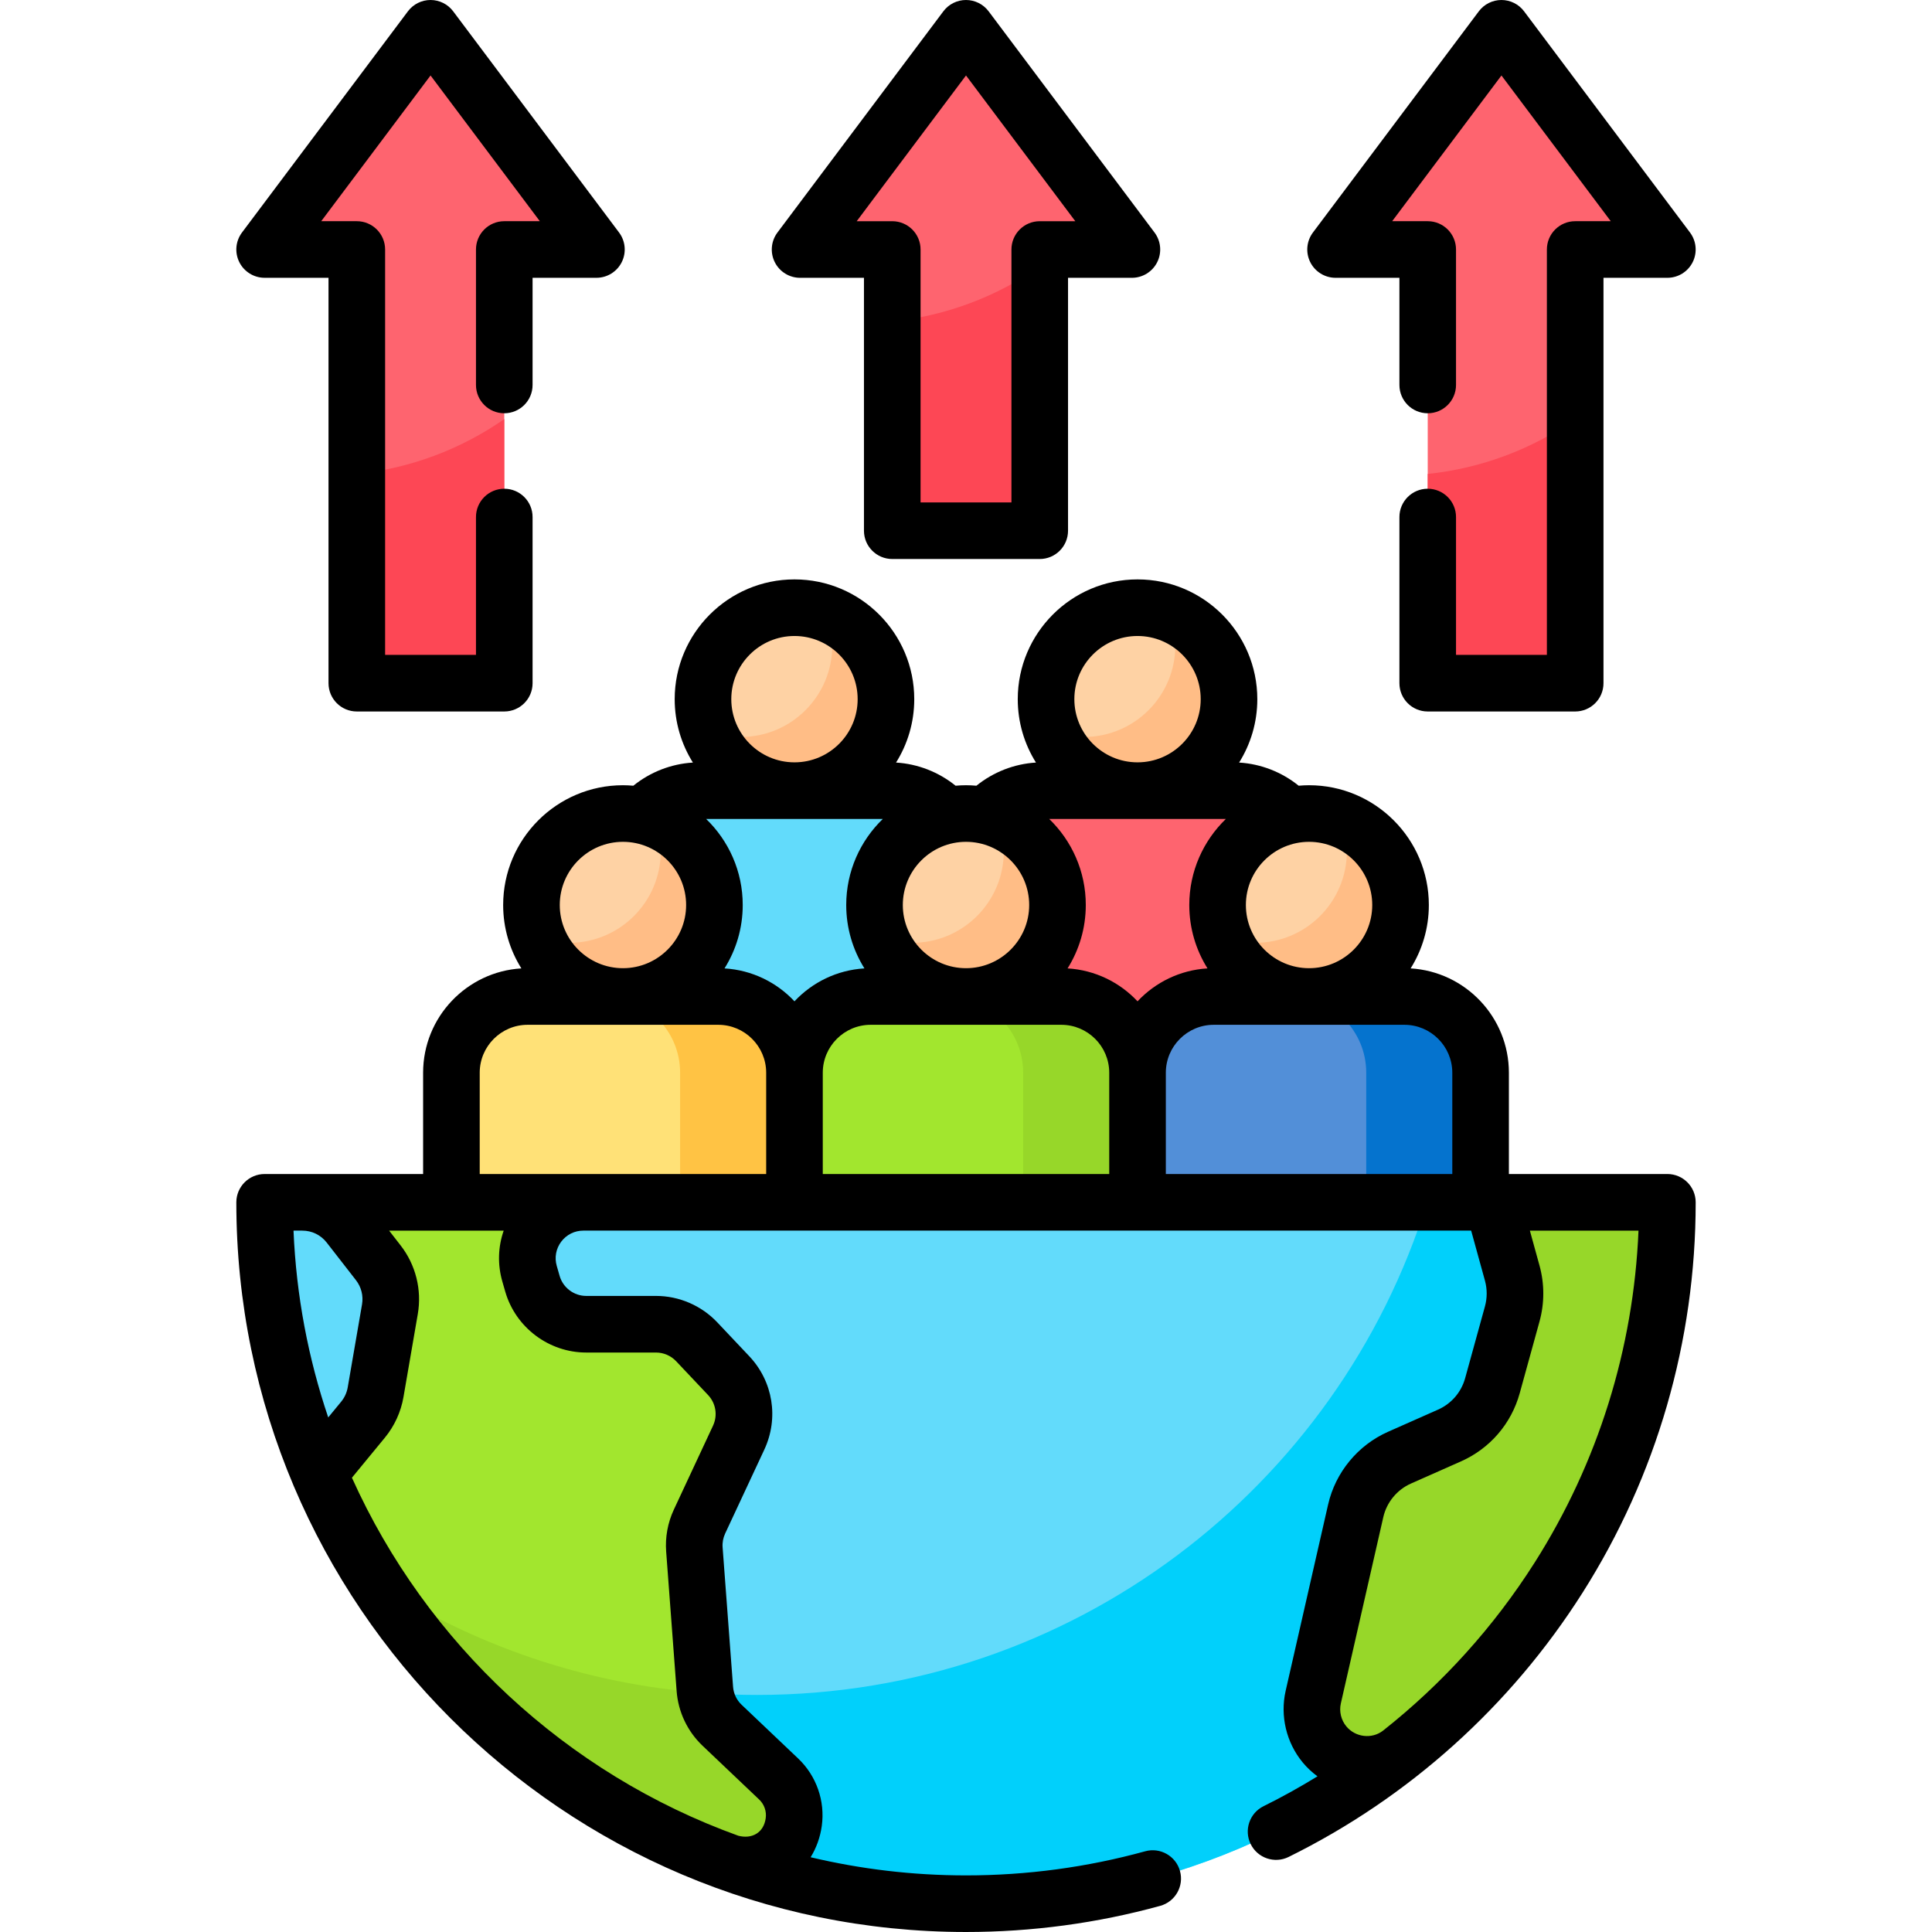 <svg id="Capa_1" enable-background="new 0 0 512 512" height="512" viewBox="0 0 512 512" width="512" xmlns="http://www.w3.org/2000/svg"><g><g><g><g><path d="m256 274.081v-44.346c0-11.158-9.045-20.203-20.203-20.203h-50.508c-11.158 0-20.203 9.045-20.203 20.203v44.346z" fill="#62dbfb"/><circle cx="210.543" cy="185.289" fill="#fed2a4" r="24.244"/><path d="m219.03 162.576c.988 2.642 1.531 5.501 1.531 8.488 0 13.39-10.854 24.244-24.244 24.244-2.987 0-5.846-.543-8.488-1.531 3.441 9.203 12.31 15.756 22.713 15.756 13.39 0 24.244-10.854 24.244-24.244.001-10.403-6.553-19.273-15.756-22.713z" fill="#ffbd86"/></g><g><path d="m346.915 274.081v-44.346c0-11.158-9.045-20.203-20.203-20.203h-50.508c-11.158 0-20.203 9.045-20.203 20.203v44.346z" fill="#fe646f"/><circle cx="301.457" cy="185.289" fill="#fed2a4" r="24.244"/><path d="m309.945 162.576c.988 2.642 1.531 5.501 1.531 8.488 0 13.39-10.854 24.244-24.244 24.244-2.987 0-5.846-.543-8.488-1.531 3.441 9.203 12.31 15.756 22.713 15.756 13.39 0 24.244-10.854 24.244-24.244 0-10.403-6.554-19.273-15.756-22.713z" fill="#ffbd86"/></g><g><path d="m210.543 318.63v-34.346c0-11.158-9.045-20.203-20.203-20.203h-50.508c-11.158 0-20.203 9.045-20.203 20.203v34.346z" fill="#ffe177"/><path d="m190.339 264.081h-30.305c11.158 0 20.203 9.045 20.203 20.203v34.346h30.305v-34.346c.001-11.157-9.045-20.203-20.203-20.203z" fill="#ffc344"/><circle cx="165.085" cy="239.837" fill="#fed2a4" r="24.244"/><path d="m173.573 217.124c.988 2.642 1.531 5.501 1.531 8.488 0 13.39-10.854 24.244-24.244 24.244-2.987 0-5.846-.543-8.488-1.531 3.441 9.203 12.31 15.756 22.713 15.756 13.39 0 24.244-10.854 24.244-24.244 0-10.403-6.553-19.272-15.756-22.713z" fill="#ffbd86"/></g><g><path d="m301.457 318.63v-34.346c0-11.158-9.045-20.203-20.203-20.203h-50.508c-11.158 0-20.203 9.045-20.203 20.203v34.346z" fill="#a2e62e"/><path d="m281.254 264.081h-30.305c11.158 0 20.203 9.045 20.203 20.203v34.346h30.305v-34.346c0-11.157-9.045-20.203-20.203-20.203z" fill="#97d729"/><circle cx="256" cy="239.837" fill="#fed2a4" r="24.244"/><path d="m264.488 217.124c.988 2.642 1.531 5.501 1.531 8.488 0 13.39-10.854 24.244-24.244 24.244-2.987 0-5.846-.543-8.488-1.531 3.441 9.203 12.31 15.756 22.713 15.756 13.39 0 24.244-10.854 24.244-24.244 0-10.403-6.554-19.272-15.756-22.713z" fill="#ffbd86"/></g><g><path d="m392.372 318.63v-34.346c0-11.158-9.045-20.203-20.203-20.203h-50.508c-11.158 0-20.203 9.045-20.203 20.203v34.346z" fill="#528fd8"/><path d="m372.169 264.081h-30.305c11.158 0 20.203 9.045 20.203 20.203v34.346h30.305v-34.346c0-11.157-9.045-20.203-20.203-20.203z" fill="#0573ce"/><circle cx="346.915" cy="239.837" fill="#fed2a4" r="24.244"/><path d="m355.402 217.124c.988 2.642 1.531 5.501 1.531 8.488 0 13.39-10.854 24.244-24.244 24.244-2.987 0-5.846-.543-8.488-1.531 3.441 9.203 12.31 15.756 22.713 15.756 13.39 0 24.244-10.854 24.244-24.244.001-10.403-6.553-19.272-15.756-22.713z" fill="#ffbd86"/></g></g><g><path d="m256 504.5c102.653 0 185.87-83.217 185.87-185.87h-371.74c0 102.653 83.217 185.87 185.87 185.87z" fill="#62dbfb"/><path d="m200.676 449.176c-37.171 0-71.788-10.918-100.834-29.711 33.109 51.168 90.676 85.035 156.158 85.035 102.653 0 185.87-83.217 185.87-185.87h-63.697c-23.55 75.635-94.111 130.546-177.497 130.546z" fill="#01d0fb"/><path d="m191.365 457.216c-2.669-2.535-4.299-5.972-4.574-9.642l-2.771-36.949c-.19-2.535.275-5.077 1.35-7.38l10.381-22.246c2.572-5.511 1.518-12.033-2.657-16.454l-8.464-8.962c-2.801-2.966-6.701-4.647-10.781-4.647h-18.499c-6.61 0-12.421-4.374-14.251-10.726l-.762-2.646c-2.73-9.48 4.385-18.934 14.251-18.934h-74.468c4.836 0 9.401 2.232 12.371 6.049l7.765 9.981c2.708 3.481 3.825 7.942 3.075 12.288l-3.793 21.994c-.462 2.68-1.614 5.194-3.342 7.294l-11.681 14.198c19.944 47.568 59.099 85.087 107.765 102.846 8.435 3.078 16.829-1.513 18.069-10.406.595-4.263-.917-8.494-3.982-11.405z" fill="#a2e62e"/><g fill="#97d729"><path d="m191.365 457.216c-2.401-2.281-3.951-5.293-4.441-8.547-31.941-2.336-61.637-12.744-87.064-29.192 21.79 33.666 54.163 59.843 92.421 73.804 8.435 3.078 16.829-1.513 18.069-10.406.595-4.263-.917-8.494-3.982-11.405z"/><path d="m397.067 324.018 3.686 13.362c.978 3.544.978 7.287 0 10.831l-5.245 19.015c-1.623 5.884-5.8 10.73-11.381 13.203l-13.247 5.87c-5.875 2.603-10.177 7.827-11.605 14.093l-11.25 49.358c-1.008 4.423.1 9.064 2.998 12.555 5.037 6.067 14.017 7.073 20.201 2.181 43.034-34.042 70.648-86.723 70.648-145.855h-47.172c1.027 1.64 1.832 3.448 2.367 5.387z"/></g></g></g><g><path d="m397.903 7.5-43.967 58.623h24.426v114.925h39.082v-114.925h24.426z" fill="#fe646f"/><path d="m378.362 125.6v55.448h39.082v-69.979c-11.316 7.866-24.655 13.025-39.082 14.531z" fill="#fd4755"/></g><g><path d="m114.097 7.5-43.967 58.623h24.426v114.925h39.082v-114.925h24.426z" fill="#fe646f"/><path d="m94.556 125.6v55.448h39.082v-69.979c-11.316 7.866-24.654 13.025-39.082 14.531z" fill="#fd4755"/></g><g><path d="m256 7.5-43.967 58.623h24.426v74.519h39.082v-74.519h24.426z" fill="#fe646f"/><path d="m236.459 85.193v55.448h39.082v-69.979c-11.316 7.867-24.655 13.025-39.082 14.531z" fill="#fd4755"/></g><g><path d="m441.87 311.13h-41.998v-26.845c0-14.717-11.537-26.786-26.041-27.649 3.054-4.876 4.827-10.633 4.827-16.798 0-17.504-14.24-31.744-31.743-31.744-.929 0-1.847.049-2.756.127-4.477-3.623-10.004-5.785-15.783-6.135 3.053-4.876 4.826-10.632 4.826-16.796 0-17.503-14.24-31.744-31.744-31.744-17.503 0-31.743 14.24-31.743 31.744 0 6.165 1.772 11.921 4.825 16.796-5.775.35-11.3 2.512-15.778 6.136-.911-.079-1.83-.128-2.761-.128s-1.85.049-2.761.128c-4.478-3.624-10.003-5.786-15.778-6.136 3.053-4.876 4.825-10.631 4.825-16.796 0-17.503-14.24-31.744-31.743-31.744-17.504 0-31.744 14.24-31.744 31.744 0 6.165 1.772 11.921 4.826 16.796-5.779.35-11.306 2.512-15.783 6.135-.909-.079-1.827-.127-2.756-.127-17.503 0-31.743 14.24-31.743 31.744 0 6.166 1.773 11.922 4.827 16.798-14.504.863-26.041 12.932-26.041 27.649v26.845h-42c-4.143 0-7.5 3.358-7.5 7.5 0 106.624 86.745 193.37 193.37 193.37 17.47 0 34.787-2.332 51.473-6.93 3.993-1.101 6.339-5.23 5.238-9.223s-5.232-6.339-9.223-5.238c-15.387 4.241-31.365 6.391-47.488 6.391-14.168 0-27.951-1.673-41.173-4.81 1.511-2.458 2.531-5.264 2.952-8.279.922-6.606-1.413-13.29-6.244-17.879l-15.004-14.254c-1.321-1.255-2.124-2.947-2.261-4.765l-2.771-36.95c-.094-1.25.138-2.511.667-3.647l10.383-22.246c3.896-8.352 2.325-18.076-4.001-24.774l-8.465-8.962c-4.2-4.447-10.117-6.998-16.233-6.998h-18.498c-3.248 0-6.146-2.18-7.044-5.3l-.762-2.648c-.644-2.233-.211-4.579 1.187-6.436s3.532-2.922 5.856-2.922h235.281l3.653 13.244c.618 2.238.618 4.604.001 6.842l-5.245 19.014c-1.03 3.732-3.651 6.772-7.19 8.341l-13.248 5.87c-7.998 3.544-13.934 10.753-15.879 19.283l-11.25 49.358c-1.516 6.653.181 13.76 4.54 19.012 1.165 1.403 2.477 2.618 3.892 3.656-4.634 2.841-9.394 5.496-14.293 7.915-3.714 1.833-5.238 6.331-3.405 10.045 1.834 3.714 6.329 5.239 10.046 3.405 31.882-15.738 58.82-39.955 77.902-70.03 19.611-30.908 29.978-66.683 29.978-103.456-.002-4.141-3.359-7.499-7.502-7.499zm-78.212-71.293c0 9.232-7.511 16.744-16.743 16.744s-16.744-7.511-16.744-16.744 7.512-16.744 16.744-16.744 16.743 7.511 16.743 16.744zm-62.201-71.292c9.232 0 16.744 7.511 16.744 16.744 0 9.213-7.481 16.71-16.686 16.741h-.116c-9.206-.032-16.685-7.528-16.685-16.741 0-9.233 7.511-16.744 16.743-16.744zm23.412 48.485c-5.973 5.776-9.698 13.862-9.698 22.808 0 6.166 1.773 11.922 4.827 16.798-7.296.434-13.838 3.705-18.541 8.723-4.703-5.017-11.244-8.288-18.54-8.723 3.054-4.876 4.827-10.633 4.827-16.799 0-8.945-3.725-17.032-9.698-22.808h46.823zm-52.125 22.807c0 9.232-7.512 16.744-16.744 16.744s-16.744-7.511-16.744-16.744 7.512-16.744 16.744-16.744 16.744 7.511 16.744 16.744zm-62.201-71.292c9.232 0 16.743 7.511 16.743 16.744 0 9.213-7.48 16.71-16.685 16.741h-.116c-9.206-.032-16.686-7.528-16.686-16.741 0-9.233 7.512-16.744 16.744-16.744zm23.411 48.485c-5.973 5.776-9.698 13.862-9.698 22.808 0 6.166 1.773 11.922 4.827 16.799-7.296.434-13.837 3.705-18.54 8.723-4.703-5.017-11.245-8.289-18.541-8.723 3.054-4.876 4.827-10.633 4.827-16.798 0-8.945-3.725-17.032-9.698-22.808h46.823zm-68.869 6.063c9.232 0 16.744 7.511 16.744 16.744 0 9.232-7.512 16.744-16.744 16.744s-16.743-7.511-16.743-16.744 7.511-16.744 16.743-16.744zm-84.965 103.037c2.54 0 4.892 1.15 6.452 3.155l7.765 9.98c1.409 1.812 1.993 4.147 1.604 6.409l-3.793 21.995c-.241 1.395-.843 2.709-1.743 3.803l-3.422 4.159c-5.293-15.65-8.48-32.261-9.198-49.501zm53.011 13.508.762 2.648c2.738 9.509 11.562 16.15 21.458 16.15h18.498c2.008 0 3.95.837 5.328 2.297l8.465 8.962c2.076 2.199 2.592 5.391 1.313 8.132l-10.383 22.246c-1.615 3.462-2.317 7.305-2.031 11.113l2.771 36.949c.415 5.538 2.861 10.694 6.887 14.519l15.004 14.254c1.331 1.264 1.974 3.108 1.72 4.931-.264 1.884-1.127 3.316-2.499 4.141-1.331.8-3.005.97-4.777.505-45.593-16.445-82.615-50.97-102.384-94.876l8.724-10.604c2.551-3.1 4.26-6.829 4.941-10.786l3.793-21.993c1.106-6.411-.55-13.033-4.546-18.169l-3.054-3.925h30.364c-1.503 4.293-1.66 8.974-.354 13.506zm-6.003-28.508v-26.845c0-7.004 5.698-12.703 12.703-12.703h50.509c7.005 0 12.703 5.699 12.703 12.703v26.845zm90.915-26.845c0-7.004 5.698-12.703 12.703-12.703h50.508c7.005 0 12.703 5.699 12.703 12.703v26.845h-75.914zm90.914 26.845v-26.845c0-7.004 5.698-12.703 12.703-12.703h50.509c7.005 0 12.703 5.699 12.703 12.703v26.845zm97.771 102.919c-10.862 17.119-24.489 32.171-40.234 44.607-2.952 2.268-7.284 1.768-9.701-1.143-1.397-1.685-1.942-3.964-1.456-6.098l11.25-49.357c.897-3.938 3.639-7.267 7.331-8.903l13.247-5.87c7.666-3.396 13.343-9.98 15.573-18.065l5.246-19.015c1.337-4.847 1.337-9.972-.001-14.819l-2.553-9.255h28.785c-1.303 31.271-10.739 61.522-27.487 87.918z"/><path d="m353.94 73.62h16.92v28.4c0 4.142 3.357 7.5 7.5 7.5s7.5-3.358 7.5-7.5v-35.9c0-4.142-3.357-7.5-7.5-7.5h-9.421l28.962-38.62 28.968 38.62h-9.429c-4.143 0-7.5 3.358-7.5 7.5v107.43h-24.08v-36.53c0-4.142-3.357-7.5-7.5-7.5s-7.5 3.358-7.5 7.5v44.03c0 4.142 3.357 7.5 7.5 7.5h39.08c4.143 0 7.5-3.358 7.5-7.5v-107.43h16.93c2.841 0 5.438-1.605 6.708-4.146s.996-5.582-.708-7.854l-43.97-58.62c-1.417-1.888-3.64-3-6-3-2.361 0-4.584 1.112-6 3l-43.96 58.62c-1.704 2.272-1.979 5.313-.708 7.854s3.868 4.146 6.708 4.146z"/><path d="m70.13 73.62h16.93v107.43c0 4.142 3.357 7.5 7.5 7.5h39.08c4.143 0 7.5-3.358 7.5-7.5v-44.03c0-4.142-3.357-7.5-7.5-7.5s-7.5 3.358-7.5 7.5v36.53h-24.08v-107.43c0-4.142-3.357-7.5-7.5-7.5h-9.429l28.968-38.62 28.962 38.62h-9.421c-4.143 0-7.5 3.358-7.5 7.5v35.9c0 4.142 3.357 7.5 7.5 7.5s7.5-3.358 7.5-7.5v-28.4h16.92c2.841 0 5.438-1.605 6.708-4.146 1.271-2.541.996-5.582-.708-7.854l-43.96-58.62c-1.416-1.889-3.639-3-6-3-2.36 0-4.583 1.111-6 3l-43.97 58.62c-1.704 2.273-1.979 5.313-.708 7.854s3.867 4.146 6.708 4.146z"/><path d="m212.033 73.623h16.926v67.019c0 4.142 3.357 7.5 7.5 7.5h39.082c4.143 0 7.5-3.358 7.5-7.5v-67.019h16.926c2.841 0 5.438-1.605 6.708-4.146 1.271-2.541.996-5.582-.708-7.854l-43.967-58.623c-1.416-1.889-3.64-3-6-3s-4.584 1.111-6 3l-43.967 58.623c-1.704 2.272-1.979 5.313-.708 7.854s3.867 4.146 6.708 4.146zm43.967-53.623 28.967 38.623h-9.426c-4.143 0-7.5 3.358-7.5 7.5v67.019h-24.082v-67.019c0-4.142-3.357-7.5-7.5-7.5h-9.426z"/></g></g></svg>